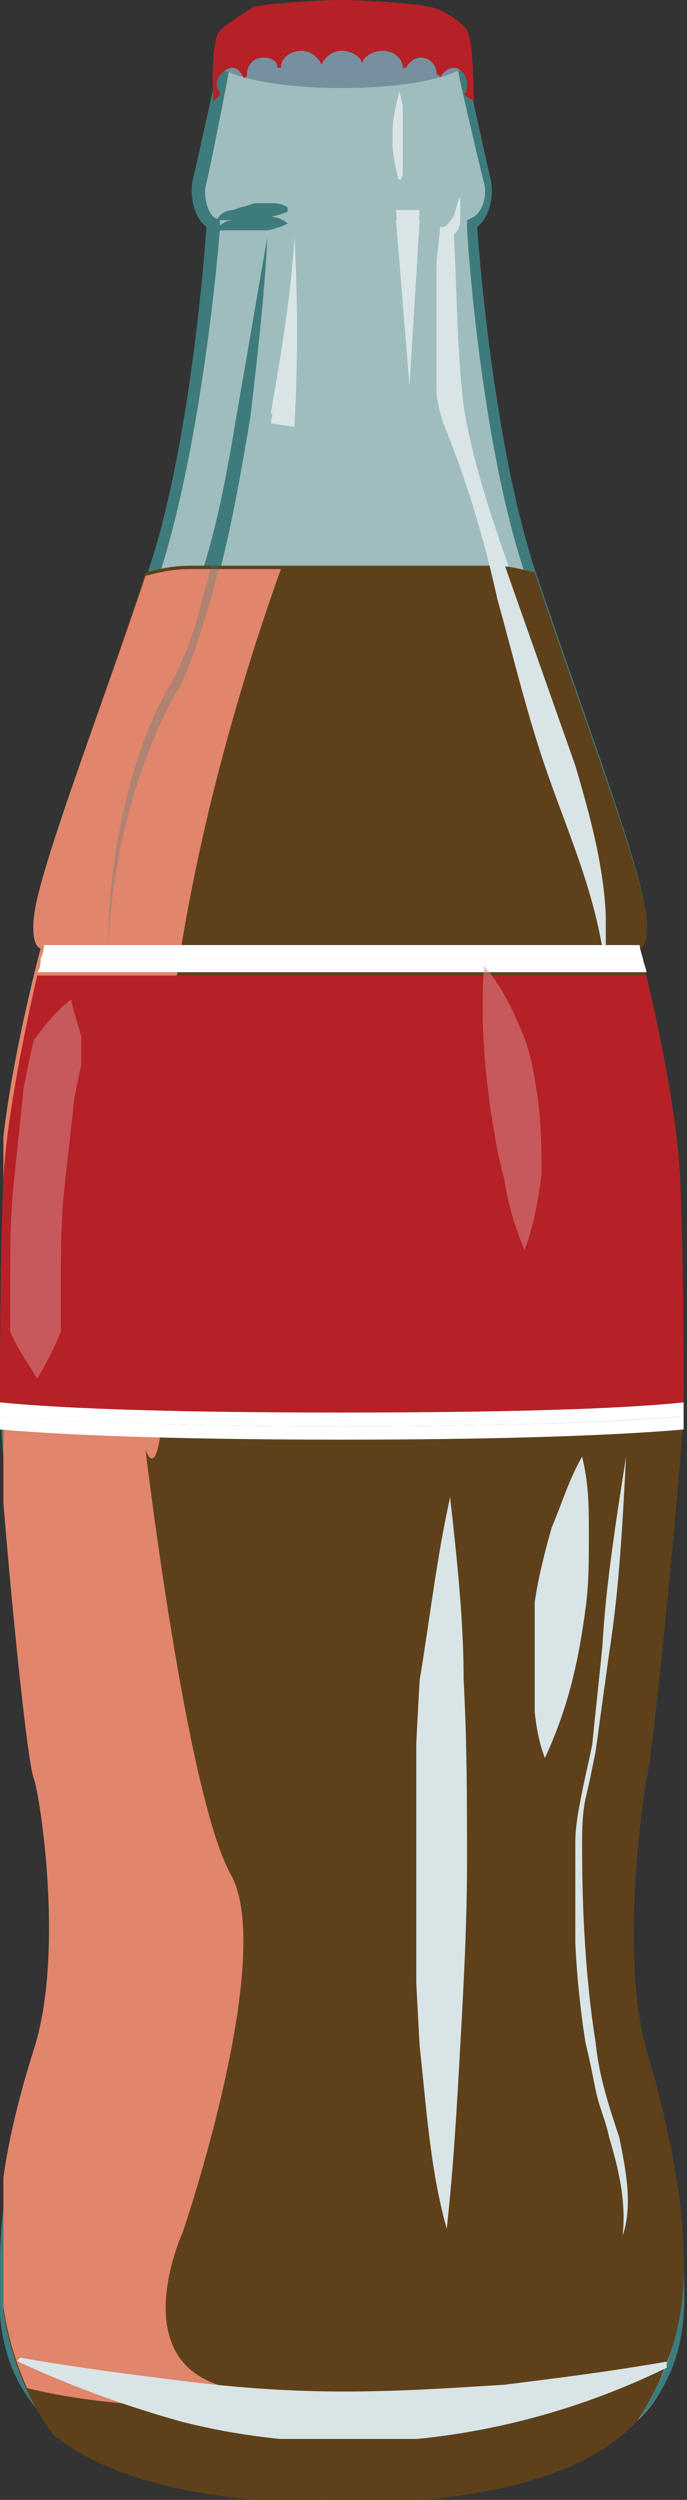 <svg xmlns="http://www.w3.org/2000/svg" xmlns:xlink="http://www.w3.org/1999/xlink" width="20.3" height="73.8" viewBox="0 0 20.3 73.8"><rect x="0" y="0" width="20.3" height="73.8" fill="#333333" stroke="none"/><path fill="#9FBDBE" d="M10.1 73.6c-4.3 0-7.2-.8-8.7-2.4-1.3-1.4-1.3-3-1.2-4v-.4c0-1.7.3-3.7 1.1-6.3.8-2.8.1-7.5 0-8.1-.2-.5-1.1-9.8-1.1-11 0-1 0-4 .1-6.6.1-2.6 1.2-6.7 1.2-6.8v-.1l-.1-.1c-.1 0-.2-.4-.1-.7 0-.9 1-3.7 2-6.6.4-1.2.9-2.5 1.3-3.7C5.9 12.9 6.3 6.7 6.3 6.7v-.1l-.1-.1c-.3-.2-.4-.8-.3-1.2.1-.3.7-3 .8-3.5.8-.6 2.9-.7 3.3-.7h.2c.4 0 2.5 0 3.3.7.1.4.7 3.1.8 3.5.1.4 0 1-.3 1.2v.2c0 .1.4 6.2 1.7 10.2.4 1.2.8 2.4 1.3 3.7 1 2.9 2 5.7 2 6.6 0 .3 0 .7-.1.8l-.1.1v.1s1.1 4.1 1.2 6.8c.1 2.7.1 5.7.1 6.6 0 1.1-.9 10.5-1.1 11-.2.5-.9 5.2 0 8.1.7 2.6 1.1 4.6 1.1 6.3v.4c0 1 .1 2.7-1.2 4-1.6 1.5-4.5 2.2-8.8 2.2"/><path fill="#3E7B7D" d="M10.3 1.3c1.1 0 2.6.2 3.2.6.1.6.7 3.1.8 3.5.1.3 0 .8-.3 1l-.2.1v.2c0 .3.4 6.3 1.7 10.2.4 1.2.8 2.4 1.3 3.7 1 2.8 2 5.6 2 6.6v.6l-.3.1.1.3s1.1 4.1 1.2 6.7c.1 2.7.1 5.7.1 6.6 0 1.1-.9 10.4-1 10.9-.2.6-.9 5.3 0 8.2.7 2.5 1.1 4.5 1.1 6.3v.4c0 1 .1 2.6-1.2 3.9-1.5 1.5-4.4 2.3-8.6 2.3s-7.2-.8-8.7-2.3C.2 69.9.3 68.2.3 67.3v-.4c0-1.7.3-3.7 1.1-6.3.9-2.9.1-7.6 0-8.2-.2-.5-1-9.8-1-10.9 0-1 0-4 .1-6.6.1-2.6 1.2-6.7 1.2-6.7l.1-.3-.3-.1c-.1-.1-.1-.4-.1-.6 0-.9 1-3.8 2-6.5.4-1.2.9-2.5 1.3-3.7C6 13 6.5 6.9 6.5 6.7v-.2l-.2-.1c-.2-.2-.3-.7-.2-1 .1-.4.6-2.9.7-3.5.7-.4 2.1-.6 3.2-.6H10.3m0-.3h-.1-.1c-.6 0-2.8 0-3.6.7 0 0-.7 3.2-.8 3.6s0 1.1.4 1.4c0 0-.4 6.2-1.7 10.1-1.3 4-3.3 9-3.3 10.3 0 0-.1.8.2.9 0 0-1.1 4.1-1.2 6.8-.1 2.7-.1 5.7-.1 6.7s.9 10.5 1.1 11 .9 5.2 0 8C.3 63.3 0 65.3 0 66.8s-1 7 10.1 7 10.1-5.4 10.1-7-.3-3.5-1.1-6.3-.1-7.4 0-8c.2-.6 1.1-10 1.1-11s0-4-.1-6.6c-.1-2.7-1.2-6.9-1.2-6.9.3-.1.2-.9.2-.9-.1-1.4-2-6.4-3.3-10.3-1.3-4-1.7-10.1-1.7-10.1.4-.3.5-1 .4-1.4-.1-.4-.8-3.6-.8-3.6-.8-.7-2.9-.7-3.4-.7"/><defs><path id="a" d="M3.2 7H8v20.7H3.2z"/></defs><clipPath id="b"><use xlink:href="#a" overflow="visible"/></clipPath><path clip-path="url(#b)" fill="#3E7B7D" d="M7.9 7c-.1 1.8-.3 3.6-.5 5.3-.3 1.8-.6 3.5-1.1 5.3-.3.9-.5 1.7-1 2.5s-.8 1.6-1.1 2.4c-.6 1.7-.9 3.4-1.1 5.2 0-1.8.2-3.6.7-5.3.2-.9.6-1.7 1.1-2.5.4-.8.7-1.6.9-2.5.6-1.7.9-3.4 1.2-5.2.3-1.7.6-3.5.9-5.2"/><defs><path id="c" d="M2.1 42.7h1.7v21.4H2.1z"/></defs><clipPath id="d"><use xlink:href="#c" overflow="visible"/></clipPath><path clip-path="url(#d)" fill="#3E7B7D" d="M2.4 42.7c.5 3.6.9 7.2 1.3 10.8.1.9.2 1.8.1 2.7-.1.9-.2 1.8-.4 2.7l-.6 2.7c-.1.2-.1.4-.3.6l-.3.6c-.1.4-.1.9-.2 1.3 0-.5 0-.9.1-1.4 0-.2.1-.5.2-.6.1-.2.1-.4.2-.6.2-.9.4-1.8.5-2.7l.3-2.7c.1-.9 0-1.8-.1-2.7L2.7 48c-.1-1.7-.2-3.5-.3-5.3"/><defs><path id="e" d="M6.4 6h2.1v.5H6.4z"/></defs><clipPath id="f"><use xlink:href="#e" overflow="visible"/></clipPath><path clip-path="url(#f)" fill="#3E7B7D" d="M6.4 6.5c.1-.2.3-.3.5-.3.2-.1.4-.1.6-.2h.6c.2 0 .4.1.5.2-.4.2-.7.2-1 .3h-.5c-.3.1-.5 0-.7 0"/><defs><path id="g" d="M12.9 5.8h5v21.9h-5z"/></defs><clipPath id="h"><use xlink:href="#g" overflow="visible"/></clipPath><path clip-path="url(#h)" fill="#D8E4E5" d="M13.6 5.8v.5c0 .2-.1.4-.3.5l.1-.1c.1 1.8.1 3.6.3 5.3.3 1.8.9 3.5 1.5 5.2l1.8 5.1c.5 1.7 1 3.5.9 5.4h-.1c-.3-1.8-1-3.4-1.6-5.1-.6-1.7-1-3.4-1.5-5.2-.4-1.8-.9-3.5-1.6-5.2-.3-.9-.3-1.8-.3-2.7 0-.9.1-1.8.2-2.7v-.1h.1c.1 0 .2-.2.3-.3.1-.3.1-.4.2-.6z"/><defs><path id="i" d="M11.6 2.7h.3V5h-.3z"/></defs><clipPath id="j"><use xlink:href="#i" overflow="visible"/></clipPath><path clip-path="url(#j)" fill="#D8E4E5" d="M11.8 2.7c.1.4.2.8.2 1.2 0 .4 0 .8-.2 1.2-.1-.4-.2-.8-.2-1.2 0-.4.1-.8.2-1.2"/><defs><path id="k" d="M11.7 6.2h.7v4.9h-.7z"/></defs><clipPath id="l"><use xlink:href="#k" overflow="visible"/></clipPath><path clip-path="url(#l)" fill="#D8E4E5" d="M12.4 6.2l-.3 4.9-.4-4.9"/><defs><path id="m" d="M8 7h.8v5.4H8z"/></defs><clipPath id="n"><use xlink:href="#m" overflow="visible"/></clipPath><path clip-path="url(#n)" fill="#D8E4E5" d="M8 12.2c.3-1.7.6-3.5.7-5.2.1 1.8.1 3.6 0 5.4l-.7-.2z"/><defs><path id="o" d="M12.3 43.9h1.5v21.6h-1.5z"/></defs><clipPath id="p"><use xlink:href="#o" overflow="visible"/></clipPath><path clip-path="url(#p)" fill="#D8E4E5" d="M13.3 43.9c.2 1.8.4 3.6.4 5.4.1 1.8.1 3.6.1 5.4 0 1.8-.1 3.6-.2 5.4-.1 1.8-.2 3.6-.4 5.4-.5-1.8-.6-3.6-.8-5.4-.1-1.8-.2-3.6-.2-5.4 0-1.8.1-3.6.2-5.4.3-1.8.5-3.6.9-5.4"/><defs><path id="q" d="M15.8 42.7h1.7v8.9h-1.7z"/></defs><clipPath id="r"><use xlink:href="#q" overflow="visible"/></clipPath><path clip-path="url(#r)" fill="#D8E4E5" d="M17.2 42.7c.2.8.2 1.5.2 2.3 0 .8 0 1.5-.1 2.2-.2 1.5-.5 2.9-1.2 4.4-.3-.8-.3-1.5-.4-2.3 0-.8 0-1.5.1-2.3.1-.7.3-1.5.5-2.2.3-.7.5-1.4.9-2.1"/><defs><path id="s" d="M17 42.7h1.6v23.1H17z"/></defs><clipPath id="t"><use xlink:href="#s" overflow="visible"/></clipPath><path clip-path="url(#t)" fill="#D8E4E5" d="M18.5 42.7c-.1 2-.2 3.9-.5 5.8l-.4 2.9c-.1.5-.2 1-.3 1.4-.1.5-.1 1-.1 1.4 0 1.9.1 3.9.4 5.8.1 1 .4 1.9.7 2.8.2 1 .4 2 .1 2.9.1-1-.1-1.9-.4-2.9-.1-.5-.3-.9-.4-1.4-.1-.5-.2-1-.3-1.4-.3-1.9-.4-3.9-.3-5.9 0-.5.1-1 .2-1.5s.2-.9.3-1.4c.1-1 .2-1.9.3-2.9.1-1.7.4-3.7.7-5.6z"/><defs><path id="u" d="M.5 69.3h19.2v2.4H.5z"/></defs><clipPath id="v"><use xlink:href="#u" overflow="visible"/></clipPath><path clip-path="url(#v)" fill="#D8E4E5" d="M.6 69.3c1.7.3 3.3.5 4.9.7 1.6.2 3.1.3 4.7.3s3.1-.1 4.7-.2c1.6-.2 3.2-.5 4.9-.7l.1.1c-3 1.5-6.3 2.3-9.6 2.3-1.7 0-3.3-.2-4.9-.6-1.6-.4-3.2-.9-4.7-1.6l-.1-.3z"/><defs><path id="w" d="M.1 16.7h20.1v57.1H.1z"/></defs><clipPath id="x"><use xlink:href="#w" overflow="visible"/></clipPath><path clip-path="url(#x)" fill="#5E411A" d="M20.2 41.5c0-1 0-4-.1-6.6-.1-2.7-1.2-6.9-1.2-6.9.3-.1.2-.9.2-.9-.1-1.3-2-6.3-3.3-10.2-.4-.1-.8-.2-1.2-.2h-9c-.5 0-.9.1-1.3.2-1.3 4-3.2 8.9-3.3 10.2 0 0-.1.8.2.9 0 0-1.1 4.1-1.2 6.8V43c.2 3 .8 9.1 1 9.5.2.6.9 5.2 0 8-.6 1.9-.9 3.4-1 4.7v1.6c0 2 .6 3.8 1.6 5.1 1.4 1.1 3.9 2 8.4 2 4.8 0 7.4-1 8.7-2.3.8-1.2 1.4-2.7 1.4-4.4v-.3c0-1.6-.3-3.5-1.1-6.3s-.1-7.4 0-8c.3-.6 1.2-10.1 1.2-11.1"/><g><defs><path id="y" d="M.9 16.7h19.3v57.1H.9z"/></defs><clipPath id="z"><use xlink:href="#y" overflow="visible"/></clipPath><path clip-path="url(#z)" fill="#5E411A" d="M20.2 66.8c0-1.6-.3-3.5-1.1-6.3s-.1-7.4 0-8c.2-.6 1.1-10 1.1-11s0-4-.1-6.6c-.1-2.7-1.2-6.9-1.2-6.9.3-.1.2-.9.2-.9-.1-1.3-2-6.3-3.3-10.2-.4-.1-.8-.2-1.2-.2H8.3c-1.4 3.9-3.7 11.5-3.5 18.5.3 9.9-.5 7.5-.5 7.5s1.2 10.1 2.5 12.6c1.3 2.4-1.4 10.6-1.4 10.6s-1.7 3.9 1.4 4.6c2.3.5-2.3 1-5.9 0 .2.5.5.9.8 1.3 1.4 1.1 3.9 2 8.4 2 4.8 0 7.4-1 8.7-2.3.8-1.2 1.4-2.7 1.4-4.4v-.3"/></g><g><defs><path id="A" d="M.1 16.7h8.2V71H.1z"/></defs><clipPath id="B"><use xlink:href="#A" overflow="visible"/></clipPath><path clip-path="url(#B)" fill="#E1856C" d="M6.8 70.5c-3.2-.7-1.4-4.6-1.4-4.6s2.8-8.2 1.4-10.6c-1.3-2.4-2.5-12.5-2.5-12.5s.8 2.4.5-7.5c-.2-7 2.1-14.6 3.5-18.5H5.6c-.5 0-.9.1-1.3.2C3 20.9 1.1 25.8 1 27.1c0 0-.1.8.2.9 0 0-1.1 4.1-1.2 6.8V43c.2 3 .8 9.1 1 9.5.2.6.9 5.2 0 8-.6 1.9-.9 3.4-1 4.7v1.5c0 1.4.3 2.7.8 3.8 3.7.9 8.3.5 6 0"/></g><g opacity=".3"><defs><path id="C" d="M3.2 7.2H8v20.7H3.2z"/></defs><clipPath id="D"><use xlink:href="#C" overflow="visible"/></clipPath><path clip-path="url(#D)" fill="#3E7B7D" d="M7.9 7.2c-.1 1.8-.3 3.6-.6 5.3-.3 1.8-.6 3.5-1.1 5.3-.3.9-.5 1.7-.9 2.5-.5.8-.8 1.6-1.1 2.4-.6 1.7-.9 3.4-1 5.2 0-1.8.3-3.6.8-5.3.3-.9.6-1.7 1.1-2.5.4-.8.7-1.6.9-2.5.5-1.7.8-3.5 1.1-5.2.3-1.7.6-3.4.8-5.2"/></g><g><defs><path id="E" d="M6.4 6.3h2.1v.5H6.4z"/></defs><clipPath id="F"><use xlink:href="#E" overflow="visible"/></clipPath><path clip-path="url(#F)" fill="#3E7B7D" d="M6.4 6.8c.1-.2.3-.3.5-.3.2-.1.4-.1.5-.1H8c.2 0 .4.1.5.2-.4.2-.7.2-1 .3H7c-.2-.1-.4-.1-.6-.1"/></g><g><defs><path id="G" d="M12.9 6h5v21.9h-5z"/></defs><clipPath id="H"><use xlink:href="#G" overflow="visible"/></clipPath><path clip-path="url(#H)" fill="#D8E4E5" d="M13.6 6v.5c0 .2-.1.4-.3.5h.1c.1 1.8.1 3.6.3 5.3.3 1.8.9 3.5 1.5 5.2l1.8 5.1c.5 1.7 1 3.5.9 5.4h-.1c-.3-1.8-1-3.4-1.6-5.1-.6-1.7-1-3.4-1.5-5.2-.4-1.8-.9-3.5-1.6-5.2-.3-.9-.3-1.8-.3-2.7 0-.9.1-1.8.2-2.7V7h.1c.1 0 .2-.2.3-.3.1-.3.1-.5.2-.7z"/></g><g><defs><path id="I" d="M11.6 3h.3v2.3h-.3z"/></defs><clipPath id="J"><use xlink:href="#I" overflow="visible"/></clipPath><path clip-path="url(#J)" fill="#D8E4E5" d="M11.8 3c.1.4.2.8.2 1.2 0 .4 0 .8-.2 1.2-.1-.4-.2-.8-.2-1.2 0-.4.1-.8.2-1.2"/></g><g><defs><path id="K" d="M11.7 6.5h.7v4.9h-.7z"/></defs><clipPath id="L"><use xlink:href="#K" overflow="visible"/></clipPath><path clip-path="url(#L)" fill="#D8E4E5" d="M12.4 6.5l-.3 4.9-.4-4.9"/></g><g><defs><path id="M" d="M8 7.2h.8v5.4H8z"/></defs><clipPath id="N"><use xlink:href="#M" overflow="visible"/></clipPath><path clip-path="url(#N)" fill="#D8E4E5" d="M8 12.5c.3-1.8.6-3.5.7-5.3.1 1.8.1 3.6 0 5.4l-.7-.1z"/></g><g><defs><path id="O" d="M12.3 44.2h1.5v21.6h-1.5z"/></defs><clipPath id="P"><use xlink:href="#O" overflow="visible"/></clipPath><path clip-path="url(#P)" fill="#D8E4E5" d="M13.3 44.2c.2 1.8.4 3.6.4 5.4.1 1.8.1 3.6.1 5.4 0 1.8-.1 3.6-.2 5.4-.1 1.8-.2 3.6-.4 5.4-.5-1.8-.6-3.6-.8-5.4-.1-1.8-.2-3.6-.2-5.4 0-1.8.1-3.6.2-5.4.3-1.8.5-3.6.9-5.4"/></g><g><defs><path id="Q" d="M15.8 43h1.7v8.9h-1.7z"/></defs><clipPath id="R"><use xlink:href="#Q" overflow="visible"/></clipPath><path clip-path="url(#R)" fill="#D8E4E5" d="M17.2 43c.2.8.2 1.5.2 2.3 0 .8 0 1.5-.1 2.2-.2 1.5-.5 2.9-1.2 4.4-.3-.8-.3-1.5-.4-2.3 0-.8 0-1.5.1-2.3.1-.7.3-1.5.5-2.2.3-.7.5-1.4.9-2.1"/></g><g><defs><path id="S" d="M17 43h1.6v23.1H17z"/></defs><clipPath id="T"><use xlink:href="#S" overflow="visible"/></clipPath><path clip-path="url(#T)" fill="#D8E4E5" d="M18.5 43c-.1 1.9-.2 3.9-.5 5.8l-.4 2.9c-.1.5-.2 1-.3 1.4-.1.5-.1 1-.1 1.4 0 1.9.1 3.9.4 5.8.1 1 .4 1.9.7 2.8.2 1 .4 2 .1 2.9.1-1-.1-1.9-.4-2.9-.1-.5-.3-.9-.4-1.4-.1-.5-.2-1-.3-1.4-.3-1.9-.4-3.9-.3-5.9 0-.5.1-1 .2-1.5s.2-.9.3-1.4c.1-1 .2-1.9.3-2.9.1-1.8.4-3.7.7-5.6z"/></g><g><defs><path id="U" d="M.5 69.6h19.2V72H.5z"/></defs><clipPath id="V"><use xlink:href="#U" overflow="visible"/></clipPath><path clip-path="url(#V)" fill="#D8E4E5" d="M.6 69.6c1.7.3 3.3.5 4.9.7 1.6.2 3.1.3 4.7.3s3.1-.1 4.7-.2c1.6-.2 3.2-.4 4.9-.7l.1.1c-3 1.5-6.3 2.3-9.6 2.3-1.7 0-3.3-.2-4.9-.6C3.6 71 2 70.4.5 69.7l.1-.1z"/></g><g><defs><path id="W" d="M6.4.8h7.5v1.8H6.4z"/></defs><clipPath id="X"><use xlink:href="#W" overflow="visible"/></clipPath><path clip-path="url(#X)" fill="#76909F" d="M13.9 1.7c0 .5-1.7.9-3.8.9-2.1 0-3.8-.4-3.8-.9S8 .8 10.1.8c2.1 0 3.8.4 3.8.9"/></g><path fill="#B52126" d="M13.8.9c-.2-.3-.7-.6-1.1-.7-.4-.1-2-.2-2.6-.2-.6 0-2.2.1-2.6.2-.3.2-.8.5-1 .7-.3.3-.2 2.1-.2 2.1l.2-.2c0-.1-.1-.2-.1-.3 0-.2.2-.5.5-.5.1 0 .2.1.3.3 0 0 .1 0 .1-.1 0-.3.2-.5.5-.5.2 0 .4.1.4.3h.1c0-.3.3-.5.6-.5s.5.2.6.4c.1-.2.3-.4.6-.4s.6.2.6.4c0-.2.3-.4.6-.4s.6.2.6.5h.1c.1-.2.3-.3.4-.3.3 0 .5.2.5.5 0 0 .1 0 .1.1.1-.2.3-.3.4-.3.2 0 .4.2.4.5 0 .1 0 .2-.1.3.2.1.3.2.3.2s0-1.8-.2-2.1"/><g><defs><path id="Y" d="M11.6.4h.3v.9h-.3z"/></defs><clipPath id="Z"><use xlink:href="#Y" overflow="visible"/></clipPath><path clip-path="url(#Z)" fill="#B52126" d="M11.8.4c.1.1.2.3.2.4 0 .1 0 .3-.2.4-.1-.1-.2-.3-.2-.4 0-.1.1-.3.2-.4"/></g><path fill="#B52126" d="M0 41.4c2 .2 5.4.3 10.1.3 4.7 0 8.1-.1 10.1-.3 0-1 0-4-.1-6.6-.1-2-.7-4.7-1-6h-18c-.3 1.3-.9 4.1-1 6-.1 2.6-.1 5.6-.1 6.6"/><path fill="#FFF" d="M10.1 42.1c-4.6 0-8-.1-10.1-.3v.4c2.3.2 5.9.3 10.1.3s7.8-.1 10.1-.3v-.4c-2 .2-5.5.3-10.1.3M1.2 28.3H19c-.1-.3-.1-.4-.1-.4H1.3s0 .2-.1.4"/><path fill="#FFF" d="M10.1 41.7c-4.7 0-8.1-.1-10.1-.3v.4c2.1.2 5.5.3 10.1.3s8-.1 10.1-.3v-.4c-1.9.2-5.4.3-10.1.3M1.1 28.7h18c0-.1-.1-.3-.1-.4H1.2c0 .1 0 .3-.1.4"/><g opacity=".49"><defs><path id="aa" d="M14.2 28.5H16v8.4h-1.8z"/></defs><clipPath id="ab"><use xlink:href="#aa" overflow="visible"/></clipPath><path clip-path="url(#ab)" fill="#DA9093" d="M14.3 28.5c.5.6.8 1.2 1.1 1.9.3.7.4 1.4.5 2.1.1.8.1 1.5.1 2.2-.1.7-.2 1.4-.5 2.2-.3-.7-.5-1.4-.6-2.1-.2-.7-.3-1.4-.4-2-.2-1.4-.3-2.8-.2-4.3"/></g><g opacity=".49"><defs><path id="ac" d="M.3 29.5h2.1v11.2H.3z"/></defs><clipPath id="ad"><use xlink:href="#ac" overflow="visible"/></clipPath><path clip-path="url(#ad)" fill="#DA9093" d="M2.1 29.5c.1.5.3 1 .4 1.5-.1.4-.2.9-.3 1.4l-.3 2.7c-.1.9-.1 1.9-.1 2.8v1.4c-.2.5-.4.9-.7 1.4-.3-.5-.6-.9-.8-1.4v-1.4c0-1 0-1.9.1-2.9s.2-1.9.3-2.9c.1-.5.2-1 .3-1.4.3-.4.6-.8 1.1-1.2"/></g></svg>